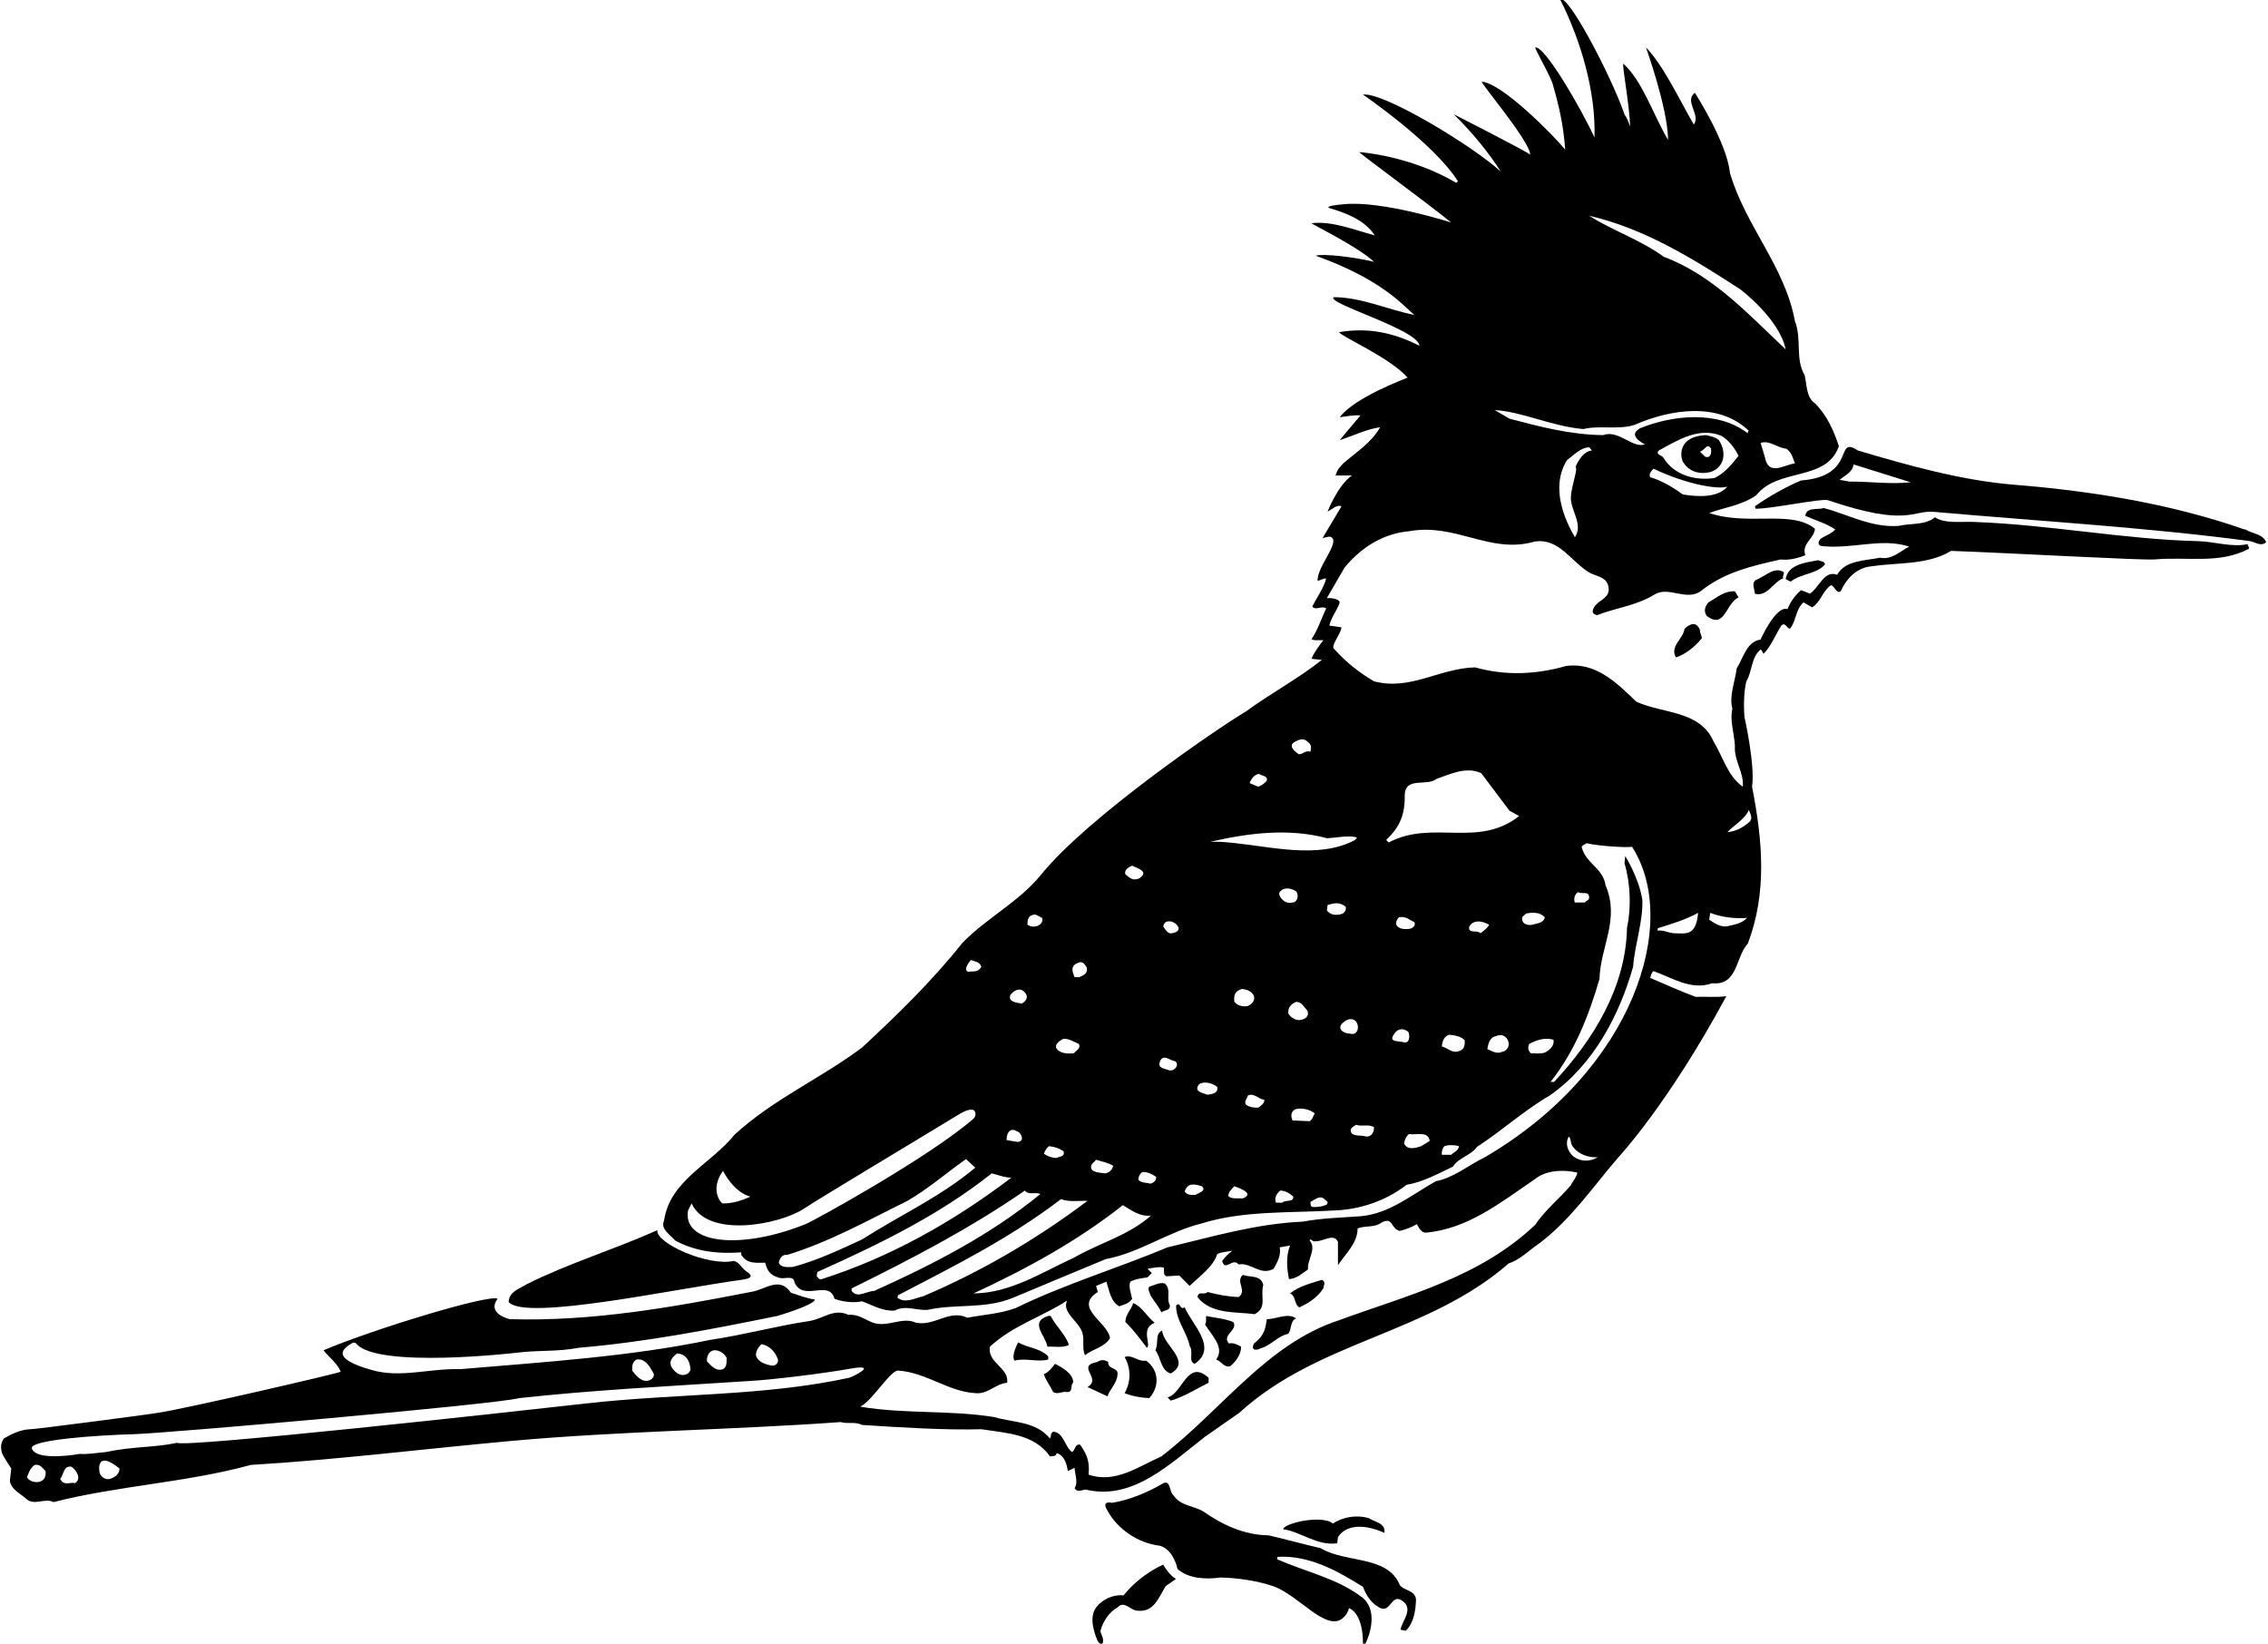 <?xml version="1.0" encoding="UTF-8"?>
<svg xmlns="http://www.w3.org/2000/svg" xmlns:xlink="http://www.w3.org/1999/xlink" width="523pt" height="379pt" viewBox="0 0 523 379" version="1.1">
<g id="surface1">
<path style=" stroke:none;fill-rule:nonzero;fill:rgb(0%,0%,0%);fill-opacity:1;" d="M 518.301 125.445 C 514.949 126.293 510.453 124.859 506.914 124.777 C 489.949 124.391 472.273 120.918 454.934 120.34 C 452.227 120.246 448.352 120.762 446.211 119.277 C 443.902 121.172 440.605 120.598 437.887 121.254 C 431.543 121.75 426.023 118.535 420.504 117.137 C 419.266 117.629 416.547 116.805 416.301 118.949 C 418.609 119.938 421.246 120.762 423.223 122.078 C 422.316 123.066 421.16 123.398 420.09 124.059 C 419.352 124.469 419.02 125.539 419.844 125.871 C 427.012 126.777 433.605 123.891 440.277 126.035 C 438.219 127.023 436.324 129.164 433.52 128.59 C 429.98 129.328 425.527 129.164 423.633 132.543 C 420.668 131.309 419.352 135.758 417.289 136.91 C 417.207 136.746 415.312 136.086 415.312 136.086 C 413.828 137.406 412.922 138.723 412.18 140.453 C 409.504 139.547 405.98 147.477 405.98 147.477 C 402.77 147.891 401.965 151.824 400.48 154.129 C 400.152 156.934 398.668 160.559 399.492 163.441 C 398.836 165.914 399.906 169.043 400.07 171.93 C 399.82 175.469 402.211 178.105 401.883 181.402 C 398.34 178.848 397.434 174.73 395.125 170.938 C 391.996 163.77 383.426 164.594 377.328 161.793 C 372.797 157.426 368.02 152.648 361.18 153.555 C 354.176 155.531 347.254 155.859 340.168 153.883 C 332.012 154.047 325.258 159.32 316.852 157.098 C 313.473 155.117 310.426 152.73 307.789 149.766 C 306.555 149.105 309.105 146.469 309.355 144.656 L 306.555 144.242 C 306.965 142.266 308.363 140.781 308.941 138.887 C 308.676 137.797 305.977 137.898 305.977 137.898 C 307.379 135.512 308.777 133.121 310.094 130.812 C 314.215 125.871 319.324 122.984 324.926 122.492 C 335.719 120.516 343.629 127.848 353.848 124.883 C 359.613 123.973 362.25 129.578 366.699 132.133 C 368.184 132.871 370.242 133.035 370.82 134.934 C 371.809 138.312 367.77 138.23 367.277 140.863 C 367.277 141.605 367.688 141.605 368.266 141.855 C 372.387 140.207 377.492 139.629 381.531 137.074 C 384.828 135.098 388.781 138.641 392.16 136.336 C 397.516 131.969 404.023 130.484 410.617 129 C 412.512 129.246 414.734 128.672 416.301 128.012 C 415.395 125.293 418.359 124.223 418.527 121.914 C 413.129 117.484 403.18 121.34 394.137 118.289 C 397.762 116.973 401.801 116.477 405.012 114.172 C 410.121 107.742 421.16 111.121 424.047 102.883 C 422.895 99.422 421.41 95.879 418.527 92.996 C 416.465 91.676 416.629 88.297 416.137 86.484 C 413.91 82.695 415.559 78.328 413.91 74.043 C 411.605 61.438 402.461 52.047 398.914 39.852 C 398.258 32.93 390.84 21.395 390.84 21.395 C 388.285 23.289 392.242 26.422 390.594 28.727 C 387.215 22.879 383.496 14.949 379.555 10.93 C 379.555 10.93 384.578 24.855 384.66 32.27 C 381.199 26.422 378.695 18.551 374.363 14.719 C 373.949 14.719 375.805 24.422 375.906 29.18 C 375.906 29.18 375.164 26.957 374.672 26.543 C 371.457 17.234 361.469 -1.594 359.777 -0.109 C 364.641 9.527 368.02 21.312 367.688 31.691 C 364.887 25.598 356.34 10.559 354.012 10.93 C 353.93 11.262 356.977 16.531 357.965 19.086 C 359.531 24.441 360.52 28.809 360.934 34.496 C 358.359 31.344 346.523 19.27 341.734 18.84 C 341.156 18.922 352.691 32.352 352.859 35.648 C 351.129 34.41 335.227 26.34 335.227 26.34 C 339.344 30.375 343.301 35.152 346.102 39.602 C 340.105 33.961 319.152 21.191 314.297 21.805 C 314.297 21.805 330.695 33.012 336.215 41.828 L 335.801 42.156 C 325.152 35.836 313.473 35.07 313.473 35.07 C 313.062 35.07 328.223 46.113 334.648 51.305 C 334.648 51.305 318.672 46.16 309.766 47.102 C 308.664 47.219 305.895 47.43 306.387 47.926 C 310.344 49.078 314.711 50.727 317.016 54.27 C 312.32 53.031 307.211 50.891 302.434 51.469 C 302.516 51.715 313.062 56.824 316.852 60.367 C 312.484 59.297 304.984 58.406 303.422 58.965 C 318.582 64.445 323.195 70.09 326.16 72.645 C 319.898 71.324 313.805 68.523 307.539 68.523 C 305.75 69.926 327.172 76.043 327.316 79.73 C 321.312 76.652 315.309 75.453 308.777 76.598 C 309.789 77.855 320.375 82.387 324.598 87.062 C 324.184 87.309 312.484 91.512 308.941 96.207 C 310.262 96.043 312.238 95.633 313.723 95.797 C 312.156 97.609 308.941 101.48 308.941 101.48 C 312.074 100.492 315.121 98.926 318.254 98.516 C 316.273 102.059 312.812 104.199 309.766 106.836 C 308.227 108.465 308.59 108.227 307.953 109.637 L 311.742 109.637 C 308.449 111.965 306.141 117.961 306.141 117.961 C 307.293 117.402 308.199 116.312 309.355 116.723 L 304.988 124.059 C 306.309 123.832 306.719 123.398 307.379 124.223 C 308.16 126.098 303.668 130.977 303.836 133.945 C 304.867 133.676 305.07 133.367 305.812 133.367 C 305.316 135.512 303.668 137.734 302.598 139.879 C 303.586 140.863 304.738 139.547 305.812 140.289 C 304.656 142.68 303.914 145.23 302.434 147.375 C 303.012 147.785 304.492 147.539 305.152 147.621 C 304.082 149.105 303.094 150.258 302.434 151.906 L 304.82 152.152 C 299.469 156.438 292.957 159.898 287.355 164.02 C 280.68 167.973 250.855 188.406 240.145 201.59 C 234.84 208.117 227.703 211.477 221.934 217.41 C 214.766 226.391 206.773 234.137 198.781 241.551 C 189.059 248.801 178.348 253.414 169.367 261.652 C 163.93 268.41 154.453 272.199 153.137 281.43 C 152.23 283.406 154.535 284.641 155.691 286.043 C 160.305 288.516 165.246 289.172 170.934 288.762 L 170.934 289.34 C 172.332 291.48 174.227 291.152 176.453 291.152 C 176.863 292.883 177.605 294.035 179.418 294.531 C 180.574 295.188 183.043 293.789 183.211 295.684 C 185.27 300.297 191.117 294.859 192.438 299.473 C 194.332 300.215 196.969 300.461 198.781 300.051 C 201.254 300.957 203.477 302.355 206.277 302.191 C 208.836 300.875 211.223 302.191 213.859 302.027 C 220.699 300.543 226.961 301.945 233.633 299.227 C 240.719 296.262 247.805 293.293 254.973 290.328 C 262.883 288.844 269.395 283.984 277.137 282.09 C 286.613 279.121 297.406 279.699 307.379 279.121 C 313.555 278.957 319.57 276.898 324.352 273.188 C 328.223 272.531 331.602 270.637 335.062 268.988 C 336.297 266.926 339.098 266.516 340.582 264.457 C 346.184 260.828 351.539 255.969 357.391 252.59 C 367.523 245.504 373.457 233.969 376.59 222.93 C 377 217.656 378.895 212.547 378.73 207.52 C 377.938 202.395 374.773 197.387 374.773 197.387 L 374.609 199.035 C 376.012 203.73 376.176 209.418 375.188 213.867 C 374.938 227.461 367.605 239.574 358.379 249.461 L 357.555 249.461 C 363.238 242.293 366.371 234.137 368.844 225.73 C 369.008 218.398 373.621 211.973 370.242 204.145 C 369.664 200.105 365.629 199.117 364.723 195.246 C 365.051 194.75 365.465 194.75 365.875 194.422 C 368.43 195.078 375.188 195.492 376.34 195.246 C 387.465 212.465 376.918 246.66 342.395 266.844 C 338.605 268.656 335.309 271.539 331.105 272.367 C 325.504 275.496 320.395 279.863 313.723 280.441 C 309.27 280.77 304.906 280.852 300.453 281.676 C 289.414 282.172 279.445 285.219 269.227 287.609 C 257.859 292.387 245.5 296.094 234.211 301.613 C 230.504 302.934 227.043 303.098 223.09 303.84 C 218.887 301.863 215.672 305.816 211.223 304.992 C 208.094 303.512 204.633 306.148 201.336 304.992 C 199.523 304.336 197.875 302.934 195.652 303.18 C 192.355 301.613 189.965 304.004 186.754 304.582 C 179.008 305.734 171.594 307.793 163.766 308.949 C 145.227 312.82 125.367 314.055 106.09 315.703 C 99.168 315.457 92.328 317.848 85.656 315.871 C 76.613 313.355 79.168 311.234 79.969 310.516 C 80.629 310.02 81.617 309.195 82.113 309.773 C 86.91 315.664 119.105 311.914 119.105 311.914 C 124.297 311.254 128.254 311.75 133.527 310.762 C 149.016 309.441 164.258 306.477 179.254 303.43 C 179.254 303.43 187.906 300.875 187.906 299.637 C 186.012 299.391 184.199 298.648 182.387 298.074 C 179.664 294.117 176.371 297.496 173.074 297.906 C 154.949 301.449 136.41 304.746 117.539 304.168 C 117.539 304.168 112.164 302.973 114.738 299.473 C 112.926 298.32 86.066 306.477 74.613 311.34 C 75.602 312.738 77.746 314.223 78.57 316.281 C 78.32 316.609 42.234 324.934 36.465 325.758 C 35.395 326.004 6.969 329.711 6.969 329.547 C 4.664 329.629 2.602 330.699 0.871 331.688 C 0.129 332.844 0.129 333.75 0.461 335.066 C 0.871 336.055 2.602 338.609 2.602 338.609 L 2.273 341.41 C 2.52 343.391 4.578 344.297 5.98 345.531 C 7.793 347.344 10.348 345.285 12.324 346.355 C 27.156 342.566 43.141 341.824 57.805 337.785 C 77.992 336.551 97.027 334.16 117.707 332.266 C 143 329.961 168.871 329.711 193.84 327.898 C 195.652 328.395 197.133 327.734 198.781 328.559 C 207.598 329.137 218.145 329.793 226.301 329.547 C 232.07 330.453 238.496 330.617 242.121 335.809 C 242.863 335.645 243.355 335.973 243.688 335.066 C 245.414 335.562 245.992 337.539 246.238 339.188 L 247.805 338.445 C 247.805 339.766 248.711 341.66 247.805 343.141 C 248.547 344.461 249.949 343.141 250.773 343.555 C 261.402 345.859 269.887 337.457 277.879 331.277 L 285.789 325.758 C 303.996 309.113 329.211 307.629 347.914 291.316 C 350.469 290.492 352.527 288.352 354.836 286.785 C 362.168 281.348 367.688 273.188 373.211 266.844 C 373.211 266.844 384.699 254.566 398.094 229.688 C 396.113 230.016 393.395 229.77 391.008 229.852 C 387.465 228.531 384.004 226.969 380.543 225.484 C 380.707 224.906 380.789 224.328 381.285 223.918 C 385.566 225.402 389.934 228.449 394.797 226.719 C 400.812 227.297 400.152 220.703 403.035 217.574 C 407.566 205.789 406.414 193.598 404.023 181.402 C 404.766 176.379 402.293 165.418 402.293 165.418 C 402.047 163.109 402.129 159.402 402.707 157.098 C 404.105 154.789 403.777 151.574 406.004 149.766 C 406.414 150.012 406.414 150.422 406.66 150.754 C 408.391 149.105 409.379 146.387 410.781 144.242 C 411.688 143.336 412.016 144.902 412.758 144.984 C 414.242 143.172 413.992 140.617 415.891 138.887 L 417.867 140.039 C 419.844 138.887 420.258 136.25 422.234 134.934 C 423.059 135.098 423.469 136.992 424.457 136.336 C 425.859 133.285 428.246 130.812 431.711 130.566 C 437.723 129.66 444.48 130.32 449.918 127.023 C 463.926 127.52 494.07 129.234 496.902 128.988 C 504.484 128.332 511.879 130.094 518.551 126.551 C 518.801 126.117 518.203 125.75 518.301 125.445 Z M 363.32 107.66 C 364.062 108.07 361.758 113.512 362.332 115.734 C 362.746 118.371 364.969 121.254 363.156 123.891 C 363.402 123.973 356.402 114.004 361.344 106.094 C 362.746 105.105 364.395 103.211 366.453 103.129 L 367.113 103.871 C 365.219 104.035 363.98 106.094 363.32 107.66 Z M 388.039 114.004 C 383.734 110.789 380.543 110.051 380.543 110.051 C 380.129 109.227 380.871 108.566 381.285 108.07 C 389.152 111.801 396.34 112.914 398.34 112.191 C 396.113 114.828 391.5 114.582 388.039 114.004 Z M 395.371 110.215 C 390.926 110.875 386.062 109.637 383.508 105.438 C 383.098 104.941 381.695 104.777 382.52 103.871 C 386.805 101.562 391.746 98.352 396.938 100.492 C 398.668 101.48 400.07 103.375 400.895 105.105 C 399.328 107.086 397.762 109.062 395.371 110.215 Z M 413.91 106.836 C 411.441 107.164 407.812 109.887 406.992 105.438 L 406.004 102.141 C 407.98 101.398 409.875 103.293 411.934 103.461 C 413.254 104.445 413.336 105.438 413.91 106.836 Z M 401.305 66.711 C 401.305 66.711 410.328 73.469 411.77 80.555 C 403.281 72.562 394.961 63.414 383.672 59.215 C 378.398 55.34 371.891 53.199 366.453 49.738 C 379.223 52.703 390.266 59.543 401.305 66.711 Z M 365.133 98.926 C 368.844 98.02 373.375 99.176 377 97.938 C 385.074 94.395 396.277 92.582 403.281 99.34 C 403.035 99.422 403.035 99.75 403.035 99.914 C 396.113 94.559 385.652 95.715 378.152 98.762 C 377.371 99.277 375.559 100.43 379.305 102.469 C 376.504 103.461 373.211 99.008 369.664 100.328 C 362.25 100.246 355.246 98.434 348.078 96.535 L 344.699 94.559 C 350.965 94.891 357.965 98.352 365.133 98.926 Z M 298.477 171.105 C 299.551 170.527 300.621 170.031 301.609 171.105 C 302.516 171.68 302.352 172.668 302.188 173.328 C 301.031 172.914 300.453 173.988 299.469 173.906 C 298.809 173.41 296.914 172.094 298.477 171.105 Z M 290.32 178.438 C 290.98 178.93 292.383 178.848 292.133 180.004 C 291.641 180.578 291.062 181.074 290.156 181.402 L 288.18 180.578 C 288.344 179.836 289.25 178.52 290.32 178.438 Z M 261.07 199.613 C 262.227 200.188 265.191 200.93 262.637 202.578 C 261.234 203.07 260.688 202.586 259.508 201.59 C 259.176 200.602 260.246 199.941 261.07 199.613 Z M 251.598 268.988 C 251.598 268.328 252.422 267.914 252.75 267.422 C 254.148 267.836 255.551 268.082 256.703 268.824 C 256.457 269.73 255.879 270.305 254.973 270.555 C 253.738 270.387 251.43 270.387 251.598 268.988 Z M 248.797 221.941 C 249.781 221.527 250.359 222.684 250.605 223.094 C 250.938 224.41 249.781 224.988 248.797 225.32 L 247.805 225.32 C 247.242 223.953 246.734 222.602 248.797 221.941 Z M 245.086 239.574 C 246.324 239.324 247.641 240.23 248.797 240.727 C 249.289 241.797 248.137 242.211 247.641 242.867 C 245.992 243.031 244.18 242.867 243.52 241.551 C 243.355 240.562 244.43 239.984 245.086 239.574 Z M 241.871 264.289 C 243.109 264.371 244.262 264.785 245.254 265.445 C 245.664 266.762 244.18 266.68 243.52 267.012 C 242.449 266.926 241.543 266.598 240.719 266.02 C 241.051 265.195 241.297 264.785 241.871 264.289 Z M 237.918 211.062 C 238.824 210.488 239.566 211.395 240.309 211.641 C 240.801 213.289 238.414 214.277 236.93 213.207 C 236.93 212.629 236.93 211.312 237.918 211.062 Z M 232.977 229.438 C 233.801 228.367 235.117 227.625 236.188 228.695 C 237.176 229.602 236.918 230.676 235.613 231.414 C 234.539 231.168 232.398 231.086 232.977 229.438 Z M 234.621 260.914 C 235.445 261.078 236.438 263.211 234.668 263.297 L 232.113 262.883 C 232.117 260.93 233.141 259.926 234.621 260.914 Z M 223.91 221.363 C 224.898 221.777 225.891 221.691 226.301 222.93 C 225.477 224.328 224.488 223.836 223.336 224.082 C 221.852 223.754 223.746 221.445 223.91 221.363 Z M 166.73 269.977 C 169.574 275.352 173.074 275.91 173.074 275.91 C 171.262 276.73 168.953 277.555 166.566 277.473 C 165.496 276.566 164.094 273.621 166.73 269.977 Z M 158.656 279.121 L 159.48 277.473 C 163.168 285.609 179.828 282.371 185.352 278.711 C 189.266 276.117 209.492 264.043 221.523 256.711 C 225.602 254.445 225.23 257.371 224.488 257.945 C 214.273 266.844 187.66 281.512 185.762 282.254 C 170.789 288.289 157.359 286.785 158.656 279.121 Z M 182.797 292.141 C 181.562 292.141 180.16 292.387 179.586 291.152 C 179.75 290.328 180.242 289.172 181.562 289.34 C 191.285 286.371 200.184 281.348 209.246 276.898 C 213.941 274.18 218.227 270.469 222.758 267.258 L 224.898 269.234 C 216.742 276.074 207.516 280.191 198.781 285.797 C 193.59 288.184 188.398 290.656 182.797 292.141 Z M 189.473 294.941 C 188.73 295.105 188.73 294.531 188.316 294.281 L 188.48 293.293 C 202.406 287.031 216.332 280.359 228.691 270.555 C 230.172 270.883 231.574 271.539 233.223 271.539 C 219.793 281.758 205.043 289.996 189.473 294.941 Z M 201.582 297.66 C 199.852 297.66 197.711 299.473 196.391 297.66 L 196.391 297.082 C 210.234 290.246 223.582 283.324 236.352 274.508 C 237.176 275.66 238.824 274.754 239.895 275.332 C 228.195 284.891 214.93 291.645 201.582 297.66 Z M 212.871 298.898 C 210.977 299.309 208.75 300.625 206.938 299.227 L 207.105 298.648 C 220.203 291.809 232.562 285.715 244.676 276.484 C 246.488 277.227 248.797 276.816 250.773 276.898 C 238.824 285.879 226.219 293.211 212.871 298.898 Z M 247.641 289.996 C 240.227 293.375 233.059 298.156 224.488 298.238 C 236.602 292.633 248.383 286.207 258.93 277.887 C 260.906 279.039 262.801 280.605 265.438 280.277 C 260.246 284.891 253.492 286.621 247.641 289.996 Z M 265.273 272.941 C 264.285 272.613 263.133 272.859 262.473 271.953 C 262.555 271.297 262.965 270.305 263.625 270.223 C 264.531 270.223 265.77 270.719 266.594 271.379 C 266.676 272.281 266.016 272.695 265.273 272.941 Z M 269.227 246.66 C 267.992 246.246 266.84 246.164 267.578 244.516 C 268.402 243.031 269.887 244.598 270.961 244.68 C 272.195 245.504 270.629 247.398 269.227 246.66 Z M 270.219 215.184 C 269.312 215.43 268.652 214.195 268.238 213.617 C 268.32 213.125 268.652 212.547 269.227 212.465 C 270.301 212.301 271.289 212.879 271.781 213.867 C 271.945 214.773 270.875 215.102 270.219 215.184 Z M 275.738 275.496 C 274.746 275.578 273.762 275.578 273.184 274.754 C 273.844 272.613 275.488 273.023 277.137 273.52 C 278.375 274.59 276.23 275.086 275.738 275.496 Z M 278.457 252.426 C 277.469 252.016 275.16 251.766 276.48 250.035 C 277.551 249.215 279.609 249.707 280.68 250.613 C 281.012 252.098 279.527 252.262 278.457 252.426 Z M 279.117 194.09 C 287.766 192.113 297.078 190.879 305.977 193.27 C 308.281 193.184 311.004 192.527 312.898 193.102 C 312.73 193.762 311.578 194.09 310.922 194.422 C 301.855 198.129 290.816 194.586 281.094 194.09 Z M 298.891 231.004 C 300.207 231.004 300.621 232.156 301.445 232.98 C 302.352 234.879 299.469 235.781 298.23 234.793 C 297.82 234.629 297.242 234.051 297.078 233.641 C 296.996 232.238 297.734 231.496 298.891 231.004 Z M 295.102 205.711 C 295.926 204.473 297.734 204.719 298.891 205.543 C 299.551 206.285 299.301 208.016 298.066 208.098 C 296.09 208.676 294.523 206.285 295.102 205.711 Z M 287.602 231.992 C 286.367 232.156 285.379 231.828 284.637 231.004 C 284.473 229.355 284.801 228.531 286.367 228.035 C 287.52 228.121 288.672 228.531 289.168 229.688 C 289.496 230.758 288.508 231.746 287.602 231.992 Z M 286.613 276.32 C 285.461 276.238 283.895 276.566 283.234 275.742 C 283.316 274.836 283.977 274.18 284.637 273.52 C 285.543 273.848 289.496 275.168 286.613 276.32 Z M 290.156 255.395 C 289.086 255.477 288.016 255.227 287.355 254.734 C 286.777 253.992 287.602 253.332 287.766 252.59 C 289.25 251.934 290.238 253.496 291.559 253.578 C 291.641 254.402 290.734 254.98 290.156 255.395 Z M 295.676 277.309 L 294.277 277.309 C 293.781 276.566 294.277 275.168 295.266 274.508 C 296.5 274.59 297.406 275.168 298.23 275.91 C 298.312 277.309 296.418 276.566 295.676 277.309 Z M 298.066 258.359 C 297.305 256.727 298.262 255.887 298.891 255.723 C 300.305 255.406 302.02 255.805 303.176 256.711 C 302.598 257.699 302.844 257.863 302.02 258.523 Z M 305.977 277.723 C 304.988 278.215 303.836 278.379 302.598 278.297 C 302.102 278.051 302.27 277.555 302.188 277.145 C 303.176 276.648 304.328 275.496 305.398 276.484 C 306.188 277.254 306.305 276.898 305.977 277.723 Z M 305.977 209.91 L 306.141 208.676 C 307.539 208.262 308.828 207.867 310.344 209.086 C 310.508 210.488 309.43 210.867 308.531 210.898 C 307.461 211.062 306.469 210.652 305.977 209.91 Z M 309.52 235.949 C 310.262 235.289 311.25 234.629 312.32 235.207 C 313.637 236.031 313.391 238.914 311.332 238.336 C 310.094 238.336 308.199 237.43 309.52 235.949 Z M 315.039 262.066 C 313.887 261.652 311.824 262.148 311.496 260.914 C 311.25 260.09 312.238 259.676 312.73 259.348 C 313.969 259.844 315.699 259.102 316.852 259.926 C 316.852 261.078 316.273 262.148 315.039 262.066 Z M 321.383 238.586 C 322.125 237.184 323.609 236.938 324.762 237.926 C 325.172 238.832 325.09 240.727 323.609 240.312 C 322.703 239.984 320.148 240.398 321.383 238.586 Z M 322.621 211.477 C 324.312 211.227 325.172 212.219 326.16 212.629 C 326.574 213.535 325.586 214.113 324.926 214.195 C 323.855 214.277 322.535 214.277 321.961 213.207 C 321.879 212.547 322.125 211.973 322.621 211.477 Z M 327.727 264.289 C 326.594 264.648 324.516 265.363 323.773 263.633 C 323.938 262.809 324.184 262.066 324.926 261.488 C 326.836 261.77 329.293 260.746 329.703 263.055 Z M 334.648 266.27 L 332.508 266.27 C 332.344 265.691 332.672 264.621 333.082 264.289 C 333.824 263.961 335.391 263.961 336.461 264.289 C 336.215 265.445 335.309 265.609 334.648 266.27 Z M 336.625 242.293 C 334.895 243.031 333.906 241.633 332.508 241.305 C 332.508 240.148 333.082 238.832 334.238 238.586 C 335.555 238.75 336.871 238.914 337.781 239.902 C 337.781 240.809 337.781 241.879 336.625 242.293 Z M 341.406 215.184 C 340.664 214.359 338.688 215.348 338.77 213.867 C 338.77 213.453 339.984 211.395 343.383 213.207 C 343.137 213.949 341.406 215.184 341.406 215.184 Z M 346.348 242.539 C 345.113 243.117 343.961 242.293 342.973 241.879 C 343.137 241.387 343.219 239.242 344.949 238.914 C 347.75 237.594 349.23 241.961 346.348 242.539 Z M 320.23 194.258 L 319.652 193.68 C 322.867 190.633 324.02 187.746 323.938 183.215 C 324.102 179.016 329.129 181.402 331.27 179.59 C 334.238 178.602 338.027 176.625 341.57 178.273 L 348.078 186.922 L 350.305 188.16 C 340.828 195.656 330.363 188.902 320.23 194.258 Z M 351.047 212.055 C 350.715 211.312 351.539 211.148 351.867 210.652 C 353.516 210.324 355.082 210.324 356.234 211.477 C 355.988 212.879 354.422 212.879 353.434 213.207 C 352.363 213.453 351.047 213.043 351.047 212.055 Z M 356.234 242.703 C 355.246 243.031 354.094 242.867 353.023 242.867 C 352.363 242.211 352.281 241.633 352.609 240.727 C 354.258 239.82 356.234 239.16 358.215 239.738 C 358.543 241.137 357.227 242.211 356.234 242.703 Z M 366.453 206.945 C 366.453 207.605 365.875 207.605 365.465 208.098 L 363.156 208.098 C 362.828 207.273 363.156 206.121 363.898 205.711 C 364.723 206.285 366.453 205.297 366.453 206.945 Z M 175.629 309.938 C 177.605 310.348 178.762 311.75 179.418 313.48 C 179.504 314.305 178.844 314.965 178.02 314.883 C 176.535 314.633 174.723 314.055 174.312 312.492 C 174.312 311.504 174.887 310.516 175.629 309.938 Z M 164.59 311.34 C 165.824 311.254 166.977 311.996 167.555 313.066 C 167.555 314.055 167.637 315.211 166.73 315.703 C 165 316.281 163.93 314.797 163.023 313.891 C 162.941 312.738 163.434 311.586 164.59 311.34 Z M 156.102 312.078 C 158.242 312.16 159.148 313.891 159.23 315.871 C 158.902 316.609 158.492 316.941 157.668 317.023 C 156.348 317.188 155.195 315.953 154.699 314.883 C 154.289 313.562 155.359 312.738 156.102 312.078 Z M 146.789 313.48 C 148.77 313.152 149.84 315.129 150.582 316.445 C 151.156 317.188 150.414 318.012 149.758 318.258 C 148.109 318.918 146.629 317.188 145.801 316.035 C 145.719 315.047 145.801 314.055 146.789 313.48 Z M 6.227 340.586 C 6.723 339.434 6.805 338.773 7.957 337.785 C 9.277 337.539 9.688 338.445 10.512 339.188 C 10.922 342.605 6.805 342.07 6.227 340.586 Z M 17.27 341.988 C 16.113 341.66 14.715 342.73 13.891 341 C 14.715 340.012 14.633 337.867 16.445 338.199 C 17.762 339.023 18.832 341.082 17.27 341.988 Z M 25.344 341 C 24.355 341.246 23.449 340.668 23.035 339.766 C 22.707 338.773 22.293 334.324 27.566 338.609 C 27.566 339.848 26.496 340.668 25.344 341 Z M 195.816 317.684 C 176.121 321.965 156 321.25 135.09 323.613 C 114.691 325.922 42.398 333.832 40.832 332.676 C 35.477 333.832 30.914 333.438 24.355 334.82 C 22.375 334.984 20.07 335.398 18.422 335.23 C 18.422 335.23 8.617 337.043 7.383 334.078 C 6.25 332 22.621 330.914 30.699 330.699 C 38.25 330.5 114.738 323.781 119.684 322.379 C 137.152 320.484 152.5 319.75 172.91 318.422 C 177.113 318.219 189.637 316.777 196.805 315.457 C 202.281 314.656 196.887 317.352 195.816 317.684 Z M 362.332 273.188 C 359.449 276.566 356.402 278.875 354.012 282.418 C 341.156 294.613 324.516 298.648 308.777 304.418 C 292.133 309.855 281.836 325.016 267.828 335.809 C 262.555 338.117 257.199 342.152 251.02 340.012 C 251.348 337.043 250.605 335.23 249.043 333.09 C 247.887 332.926 247.973 334.324 247.23 334.82 C 245.5 333.586 245.254 330.207 242.863 330.125 C 242.121 330.535 242.531 330.949 242.121 331.688 C 238.824 327.652 233.633 328.062 229.266 326.746 C 219.051 325.098 208.836 326.086 198.371 324.355 C 201.379 322.82 205.434 315.652 207.27 316.035 C 213.695 316.527 218.723 320.895 224.898 321.227 C 227.785 321.555 229.516 319.082 232.234 318.836 C 232.809 315.375 227.621 314.305 228.277 310.516 C 233.633 305.57 240.227 303.676 246.074 299.887 C 244.758 302.688 248.879 304.664 249.617 307.383 C 250.113 309.195 249.453 310.762 250.195 312.492 C 252.008 311.008 254.727 310.68 255.965 308.535 C 255.469 304.828 247.395 301.531 253.16 297.906 L 252.75 296.508 L 255.141 295.52 C 255.797 297.578 256.129 300.133 258.105 301.203 C 259.176 300.793 260.328 300.625 261.07 299.473 C 260.824 298.238 260.164 296.59 260.66 295.52 C 261.895 294.859 263.543 294.695 264.613 294.531 L 265.602 293.539 L 264.613 292.551 C 265.684 292.387 267.496 291.977 268.402 292.305 C 268.488 293.047 268.156 293.953 268.98 294.281 L 271.945 294.117 L 274.336 296.508 C 276.562 294.281 279.773 292.141 280.68 289.172 C 281.754 288.598 283.07 288.68 284.223 288.352 C 283.234 289.09 282.574 289.75 281.836 290.738 C 282.492 293.375 284.223 289.832 285.625 291.562 C 288.426 290.984 290.648 294.281 293.699 292.551 C 294.688 290.82 295.43 289.34 295.102 287.609 L 297.488 287.195 C 296.5 289.668 296.746 292.551 297.242 294.941 C 299.137 294.777 300.125 293.707 301.609 292.719 C 301.445 290.328 303.668 288.02 302.02 286.043 C 302.102 285.301 302.598 286.457 303.422 286.207 C 305.152 286.289 307.625 284.23 308.531 286.371 L 308.531 291.727 C 310.344 289.008 313.062 286.621 313.062 283.242 C 315.039 282.5 316.934 283.16 318.664 281.84 C 318.664 281.84 318.633 281.812 318.59 281.777 C 318.52 281.719 318.473 281.676 318.445 281.656 C 318.406 281.621 318.398 281.613 318.445 281.656 C 318.484 281.688 318.543 281.738 318.59 281.777 C 318.613 281.797 318.633 281.812 318.664 281.84 C 321.301 280.523 320.641 283.324 322.785 283.82 C 324.184 283.488 325.504 282.992 326.738 282.254 C 327.07 282.91 327.645 284.148 328.715 284.23 C 338.438 283.406 346.102 277.227 353.848 271.953 C 357.719 268.762 363.734 270.387 363.734 270.387 C 363.652 271.398 362.086 273.188 362.332 273.188 Z M 362.746 266.598 C 361.508 265.445 360.852 263.633 361.758 262.066 C 362.332 262.395 362.086 263.797 362.746 264.457 C 364.062 266.188 366.203 266.926 368.43 266.844 C 366.617 267.914 364.477 267.914 362.746 266.598 Z M 385.898 215.184 C 384.578 215.02 383.344 214.359 382.105 214.605 C 382.355 214.523 382.273 214.277 382.273 214.031 C 385.484 213.043 388.699 212.055 391.582 210.488 C 391.09 216.09 388.617 215.184 385.898 215.184 Z M 398.094 213.617 C 396.527 213.699 395.371 212.879 394.137 212.055 L 394.383 210.488 C 396.938 211.477 400.07 211.891 402.871 211.641 C 401.551 213.043 399.82 213.207 398.094 213.617 Z M 403.281 186.758 C 403.613 187.582 404.27 188.734 403.449 189.477 C 401.965 190.797 400.316 191.703 398.34 191.867 C 399.82 190.301 402.461 188.816 403.281 186.758 "/>
<path style=" stroke:none;fill-rule:nonzero;fill:rgb(0%,0%,0%);fill-opacity:1;" d="M 411.77 133.531 L 412.922 134.109 C 415.312 132.215 418.938 132.379 420.832 130.152 C 420.75 129.328 419.844 129.496 419.266 129.164 C 416.383 129.742 412.348 130.07 411.77 133.531 "/>
<path style=" stroke:none;fill-rule:nonzero;fill:rgb(0%,0%,0%);fill-opacity:1;" d="M 404.848 133.777 C 403.859 134.52 404.602 135.84 404.684 136.91 C 407.566 137.652 408.887 134.191 411.191 133.367 C 411.027 132.789 411.441 132.461 411.355 131.969 C 409.297 130.484 407.074 132.871 404.848 133.777 "/>
<path style=" stroke:none;fill-rule:nonzero;fill:rgb(0%,0%,0%);fill-opacity:1;" d="M 393.562 142.02 C 397.762 145.148 397.844 139.301 400.895 137.734 L 400.07 136.336 C 397.516 136.25 396.031 137.734 393.973 138.887 C 393.148 139.879 392.82 140.863 393.562 142.02 "/>
<path style=" stroke:none;fill-rule:nonzero;fill:rgb(0%,0%,0%);fill-opacity:1;" d="M 393.395 100.328 C 386.762 100.594 387.383 105.52 388.203 106.672 C 389.605 108.812 391.996 109.473 394.551 108.812 C 398.012 107.496 398.012 103.871 396.363 101.48 C 395.539 100.738 394.383 100.574 393.395 100.328 Z M 393.148 105.27 L 391.996 104.117 C 393.066 103.953 393.727 101.895 394.551 103.461 C 394.715 104.363 394.469 105.848 393.148 105.27 "/>
<path style=" stroke:none;fill-rule:nonzero;fill:rgb(0%,0%,0%);fill-opacity:1;" d="M 388.453 144.984 C 388.121 147.375 384.992 149.023 386.477 151.574 C 388.781 150.836 390.926 149.023 392.406 147.211 C 392.488 146.469 391.914 145.973 391.996 145.23 C 391.172 143.254 389.77 143.75 388.453 144.984 "/>
<path style=" stroke:none;fill-rule:nonzero;fill:rgb(0%,0%,0%);fill-opacity:1;" d="M 322.785 365.469 C 319.984 358.551 310.18 360.445 304.574 356.984 C 300.289 355.996 296.828 355.008 292.547 354.02 C 286.777 353.934 281.836 351.547 277.469 348.496 C 275.242 347.18 272.195 347.262 270.547 344.707 C 269.641 344.129 269.969 340.836 267.992 342.152 C 264.531 344.129 260.578 345.859 256.375 346.52 C 256.375 346.52 253.84 345.84 255.387 348.332 C 257.773 352.699 262.555 355.832 267.414 356.406 C 269.805 357.066 271.039 359.621 271.535 361.762 C 274.172 364.152 278.457 364.152 281.422 363.738 C 285.215 363.824 289.723 364.43 293.535 365.719 C 299.324 367.676 305.645 376.18 309.52 373.215 C 310.344 372.555 310.754 371.898 311.086 370.824 C 311.414 370.91 314.316 372.062 314.297 378.984 L 314.875 378.984 C 315.945 376.84 317.801 371.176 314.051 368.273 C 308.281 363.906 301.277 362.504 294.523 359.539 C 294.523 359.375 294.441 359.125 294.688 358.961 C 302.02 358.633 308.199 362.094 314.297 365.883 C 314.957 367.613 315.945 369.344 317.676 370.414 C 320.723 372.637 320.641 367.199 323.359 369.094 C 326.078 370.992 323.359 373.629 322.949 375.77 L 324.184 376.016 C 326.078 374.121 326.449 371.238 326.531 368.848 C 326.367 366.625 323.855 366.871 322.785 365.469 "/>
<path style=" stroke:none;fill-rule:nonzero;fill:rgb(0%,0%,0%);fill-opacity:1;" d="M 308.363 355.832 L 308.531 354.43 C 310.012 352.039 313.723 350.969 319.242 353.441 C 319.57 351.133 316.934 350.969 315.699 350.062 C 312.898 349.238 309.684 349.734 307.379 351.297 C 304.738 349.156 295.84 351.297 295.926 352.617 C 299.797 353.109 303.914 356.57 308.363 355.832 "/>
<path style=" stroke:none;fill-rule:nonzero;fill:rgb(0%,0%,0%);fill-opacity:1;" d="M 304.82 295.105 C 302.434 295.848 299.469 296.59 297.488 298.238 C 298.891 298.812 298.395 300.793 299.633 301.449 C 301.773 300.461 303.75 299.227 305.152 297.082 C 305.234 296.426 305.812 295.52 304.82 295.105 "/>
<path style=" stroke:none;fill-rule:nonzero;fill:rgb(0%,0%,0%);fill-opacity:1;" d="M 292.133 304.168 C 291.805 306.066 291.762 307.793 289.168 309.773 C 288.219 311.707 290.238 311.254 290.566 310.926 C 292.875 310.43 294.605 308.043 297.078 307.547 C 297.902 306.477 297.488 304.5 298.891 304.004 C 296.996 302.605 294.359 304.168 292.133 304.168 "/>
<path style=" stroke:none;fill-rule:nonzero;fill:rgb(0%,0%,0%);fill-opacity:1;" d="M 289.332 303.016 C 292.297 301.449 290.566 298.977 291.309 296.262 C 290.734 293.871 288.18 294.613 286.613 293.953 C 284.801 295.52 287.684 297.578 285.625 299.062 C 283.152 298.977 281.012 298.566 278.457 297.906 C 277.633 298.73 276.312 297.578 276.148 299.062 C 279.199 303.098 285.129 302.441 289.332 303.016 "/>
<path style=" stroke:none;fill-rule:nonzero;fill:rgb(0%,0%,0%);fill-opacity:1;" d="M 283.398 309.773 C 281.586 307.879 285.625 306.641 284.391 304.828 C 282.41 304.004 279.938 303.84 278.129 303.43 C 278.047 304.086 278.289 304.828 277.879 305.406 C 279.527 308.043 282.492 310.762 280.434 313.48 C 281.586 313.809 282.246 315.375 283.648 315.047 C 284.883 314.055 286.203 312.41 286.203 310.516 C 285.379 310.102 284.555 309.523 283.398 309.773 "/>
<path style=" stroke:none;fill-rule:nonzero;fill:rgb(0%,0%,0%);fill-opacity:1;" d="M 269.227 322.215 L 269.969 322.957 C 273.102 322.047 275.82 320.234 278.703 318.836 L 278.703 317.684 C 273.762 313.234 272.77 321.309 269.227 322.215 "/>
<path style=" stroke:none;fill-rule:nonzero;fill:rgb(0%,0%,0%);fill-opacity:1;" d="M 275.488 314.469 C 280.93 310.762 274.914 305.488 273.184 301.449 C 271.945 302.191 272.277 299.969 271.207 301.039 C 271.207 304.582 273.676 307.055 274.336 310.348 C 275.324 311.75 273.926 313.891 275.488 314.469 "/>
<path style=" stroke:none;fill-rule:nonzero;fill:rgb(0%,0%,0%);fill-opacity:1;" d="M 267.992 306.805 C 266.262 307.547 267.25 309.691 266.426 311.34 C 267.746 313.066 267.664 316.035 269.969 316.695 C 274.914 313.891 268.238 310.266 267.992 306.805 "/>
<path style=" stroke:none;fill-rule:nonzero;fill:rgb(0%,0%,0%);fill-opacity:1;" d="M 268.238 360.773 C 268.238 360.773 263.09 362.875 259.094 367.859 C 256.539 367.613 254.148 368.848 252.75 370.66 C 251.43 372.555 251.926 374.945 252.586 377.004 C 252.914 377.746 253.078 378.984 254.148 379.148 C 254.727 378.16 254.066 377.086 253.738 376.18 C 254.23 373.957 255.879 371.566 257.691 370.66 C 259.258 368.848 260.742 371.484 262.473 371.402 C 266.18 371.73 267.25 368.191 268.816 365.719 L 271.164 364.07 C 269.434 363.039 268.238 360.773 268.238 360.773 "/>
<path style=" stroke:none;fill-rule:nonzero;fill:rgb(0%,0%,0%);fill-opacity:1;" d="M 267.828 302.605 C 268.57 301.945 269.723 302.355 269.805 301.039 C 268.816 299.309 270.219 297.332 268.57 295.93 C 267.414 295.602 266.016 296.426 265.027 296.672 C 264.531 297.332 265.191 297.988 265.273 298.648 C 266.098 299.969 267.168 301.203 267.828 302.605 "/>
<path style=" stroke:none;fill-rule:nonzero;fill:rgb(0%,0%,0%);fill-opacity:1;" d="M 264.285 313.727 C 262.391 314.055 261.07 312.242 259.34 312.902 C 260.824 315.539 260.824 318.59 259.34 321.227 C 260.906 321.883 263.051 322.297 265.027 322.379 C 267.414 319.742 267.332 315.953 264.285 313.727 "/>
<path style=" stroke:none;fill-rule:nonzero;fill:rgb(0%,0%,0%);fill-opacity:1;" d="M 264.449 310.762 C 265.602 310.184 262.844 306.352 266.262 304.992 C 264.531 303.676 263.379 301.285 261.316 300.461 C 260.906 301.945 259.508 303.098 259.508 304.828 C 261.402 306.559 264.449 310.762 264.449 310.762 "/>
<path style=" stroke:none;fill-rule:nonzero;fill:rgb(0%,0%,0%);fill-opacity:1;" d="M 255.551 314.055 C 254.727 313.48 253.82 313.48 252.996 314.055 C 247.973 314.965 254.23 317.848 250.773 319.824 L 255.387 321.965 C 255.965 320.234 257.527 319 257.691 317.023 C 258.023 315.211 255.469 315.871 255.551 314.055 "/>
<path style=" stroke:none;fill-rule:nonzero;fill:rgb(0%,0%,0%);fill-opacity:1;" d="M 243.273 314.469 C 242.613 315.375 241.871 316.363 240.719 316.859 C 241.133 318.258 242.203 319.578 242.863 320.977 C 243.934 321.637 244.922 320.73 246.074 320.977 C 247.559 321.059 246.734 319.246 247.477 318.836 C 247.559 316.695 244.758 315.211 243.273 314.469 "/>
<path style=" stroke:none;fill-rule:nonzero;fill:rgb(0%,0%,0%);fill-opacity:1;" d="M 246.488 310.102 C 245.664 307.629 243.438 305.734 242.285 303.43 L 241.711 303.43 C 237.258 304.828 241.133 307.961 241.543 310.516 C 243.191 310.43 245.086 310.844 246.488 310.102 "/>
<path style=" stroke:none;fill-rule:nonzero;fill:rgb(0%,0%,0%);fill-opacity:1;" d="M 241.711 312.738 C 239.73 310.762 237.012 310.844 234.789 309.523 C 234.789 309.523 233.059 312.656 233.965 313.727 C 236.602 313.066 239.156 314.141 241.711 313.48 L 241.711 312.738 "/>
<path style=" stroke:none;fill-rule:nonzero;fill:rgb(0%,0%,0%);fill-opacity:1;" d="M 170.934 295.105 C 171.715 294.941 174.043 294.777 172.664 293.539 C 170.727 292.367 170.871 291.234 169.223 290.738 C 163.207 292.059 151.156 286.621 151.57 283.652 C 141.684 288.102 131.219 291.234 121.496 296.094 C 119.766 297.164 117.379 297.824 117.293 300.215 C 121.125 304.645 155.195 297.25 170.934 295.105 "/>
<path style=" stroke:none;fill-rule:nonzero;fill:rgb(0%,0%,0%);fill-opacity:1;" d="M 517.77 122.078 L 517.562 122.078 C 500.836 116.23 482.875 113.262 464.586 111.781 C 452.309 110.789 440.113 107.332 428.414 103.871 C 422.934 100.266 428.352 109.781 415.312 110.789 C 411.605 112.355 407.898 114.5 404.684 116.723 L 404.848 117.301 C 408.723 117.301 419.844 114.91 421.492 115.324 C 439.887 121.586 440.984 117.586 445.922 118.02 C 470.227 120.164 495.246 121.621 518.758 124.758 C 519.992 124.922 521.312 126.117 522.547 125.047 C 521.973 123.148 519.336 123.066 517.77 122.078 Z M 426.438 111.039 L 424.211 110.629 C 425.445 109.637 427.258 108.812 427.426 107.086 L 440.605 111.203 C 435.828 111.699 431.625 111.039 426.438 111.039 "/>
</g>
</svg>
